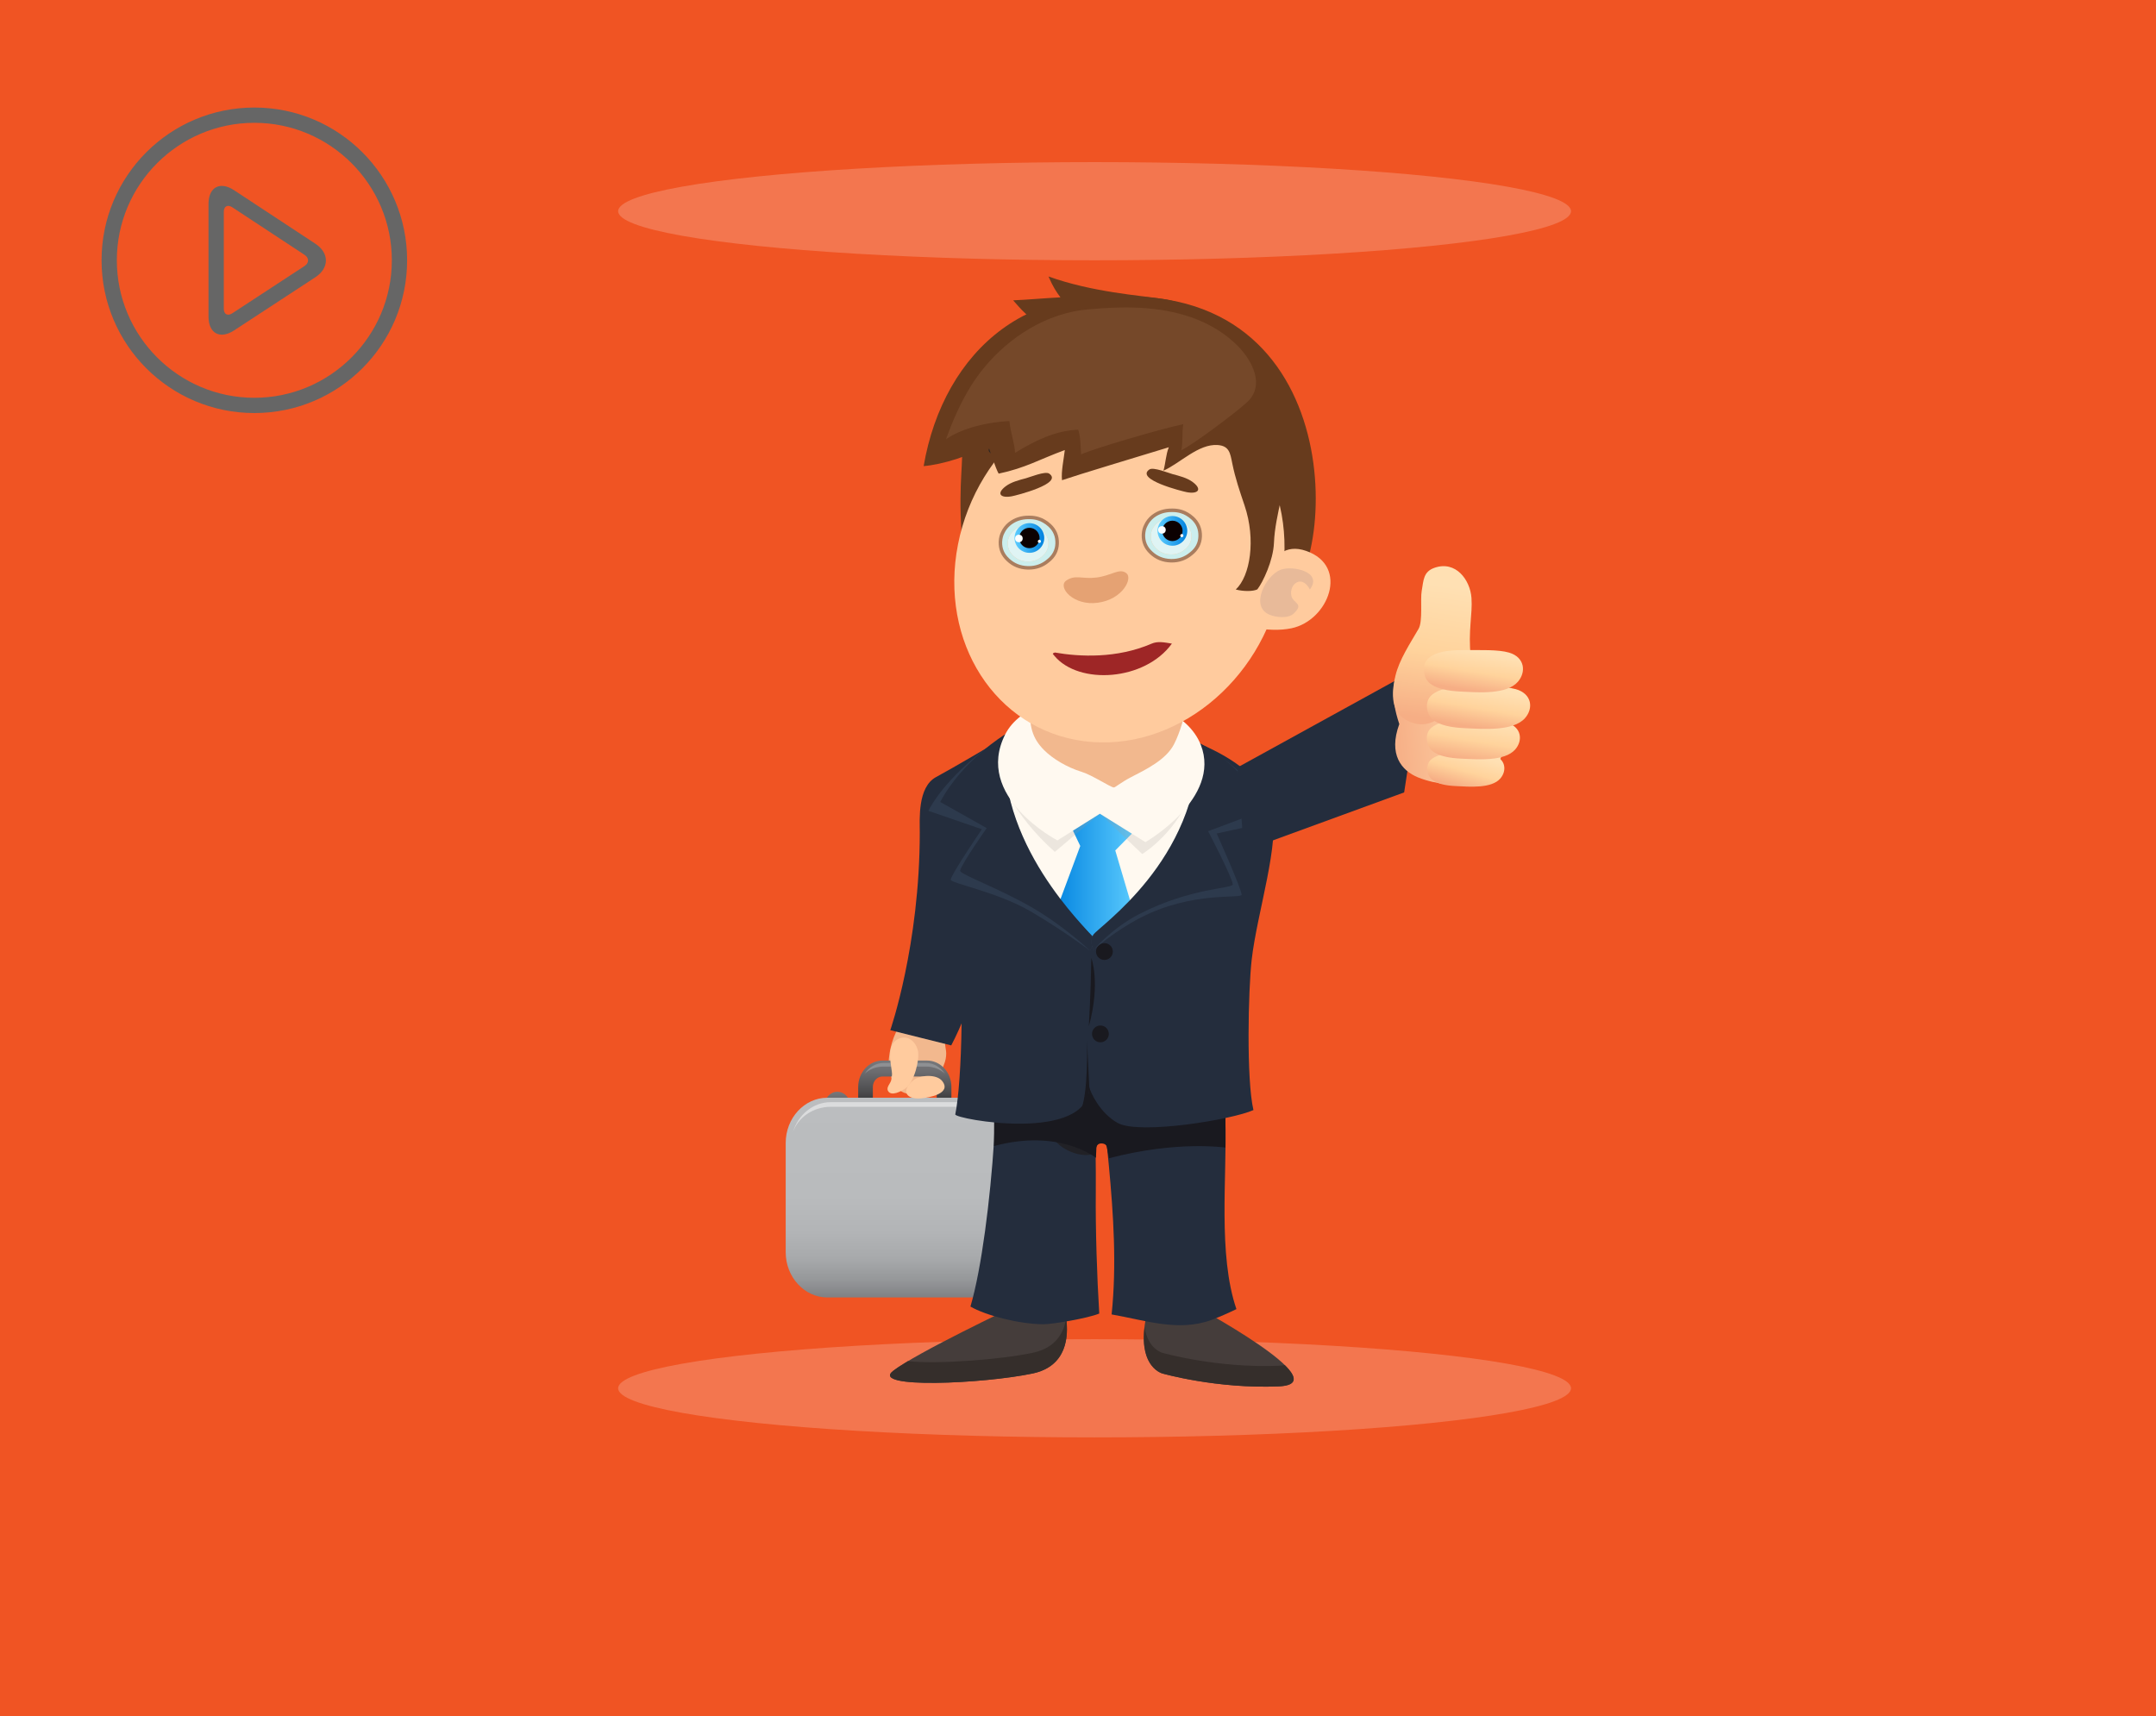 <?xml version="1.0" encoding="utf-8"?>
<!-- Generator: Adobe Illustrator 16.0.0, SVG Export Plug-In . SVG Version: 6.00 Build 0)  -->
<!DOCTYPE svg PUBLIC "-//W3C//DTD SVG 1.1//EN" "http://www.w3.org/Graphics/SVG/1.1/DTD/svg11.dtd">
<svg version="1.1" id="Layer_1" xmlns:x="http://ns.adobe.com/Extensibility/1.0/" xmlns:i="http://ns.adobe.com/AdobeIllustrator/10.0/" xmlns:graph="http://ns.adobe.com/Graphs/1.0/"
	 xmlns="http://www.w3.org/2000/svg" xmlns:xlink="http://www.w3.org/1999/xlink" x="0px" y="0px" width="260px" height="207px"
	 viewBox="0 0 260 207" enable-background="new 0 0 260 207" xml:space="preserve">
<g id="Layer_2">
	<rect fill="#F05423" width="260" height="207"/>
</g>
<g>
	
		<radialGradient id="SVGID_1_" cx="-365.207" cy="-48987.281" r="49.727" gradientTransform="matrix(1.12 0 0 -0.138 541.032 -6578.113)" gradientUnits="userSpaceOnUse">
		<stop  offset="0" style="stop-color:#000000"/>
		<stop  offset="0.015" style="stop-color:#050505"/>
		<stop  offset="0.261" style="stop-color:#5D5D5D"/>
		<stop  offset="0.477" style="stop-color:#A2A2A2"/>
		<stop  offset="0.657" style="stop-color:#D4D4D4"/>
		<stop  offset="0.792" style="stop-color:#F3F3F3"/>
		<stop  offset="0.868" style="stop-color:#FFFFFF"/>
	</radialGradient>
	<ellipse opacity="0.2" fill="url(#SVGID_1_)" enable-background="new    " cx="132" cy="167.436" rx="57.455" ry="5.922"/>
	
		<radialGradient id="SVGID_2_" cx="-365.207" cy="-47956.328" r="49.721" gradientTransform="matrix(1.12 0 0 -0.138 541.032 -6578.113)" gradientUnits="userSpaceOnUse">
		<stop  offset="0" style="stop-color:#000000"/>
		<stop  offset="0.015" style="stop-color:#050505"/>
		<stop  offset="0.261" style="stop-color:#5D5D5D"/>
		<stop  offset="0.477" style="stop-color:#A2A2A2"/>
		<stop  offset="0.657" style="stop-color:#D4D4D4"/>
		<stop  offset="0.792" style="stop-color:#F3F3F3"/>
		<stop  offset="0.868" style="stop-color:#FFFFFF"/>
	</radialGradient>
	<ellipse opacity="0.2" fill="url(#SVGID_2_)" enable-background="new    " cx="132" cy="25.473" rx="57.455" ry="5.92"/>
	<g>
		<path fill="#F2B88E" d="M109.896,131.982c-0.317-0.031-0.621-0.096-0.894-0.203c-1.453-0.568-1.944-2.791-1.803-4.146
			c0.178-1.68,0.736-3.444,1.906-4.704c1.01-1.084,3.01-2.334,4.417-1.41c0.727,0.475,0.968,1.27,0.932,2.108
			c-0.028,0.638-0.281,1.201-0.433,1.815c-0.14,0.57,0.08,1.048,0.086,1.603c0.003,0.472-0.094,0.938-0.288,1.386
			c-0.564,1.291,0.002,2.569-1.491,3.188C111.643,131.906,110.724,132.063,109.896,131.982z"/>
		<g>
			<g>
				
					<linearGradient id="SVGID_3_" gradientUnits="userSpaceOnUse" x1="420.072" y1="-168.056" x2="420.072" y2="-162.569" gradientTransform="matrix(1 0 0 -1 -310.96 -34.66)">
					<stop  offset="0" style="stop-color:#323031"/>
					<stop  offset="0.376" style="stop-color:#515153"/>
					<stop  offset="0.774" style="stop-color:#6D6D70"/>
					<stop  offset="1" style="stop-color:#77787B"/>
				</linearGradient>
				<path fill="url(#SVGID_3_)" d="M105.261,133.396v-2.301c0-0.697,0.521-1.263,1.161-1.263h5.38c0.641,0,1.161,0.563,1.161,1.263
					v2.301h1.77v-2.301c0-1.757-1.315-3.187-2.931-3.187h-5.38c-1.616,0-2.93,1.43-2.93,3.187v2.301H105.261z"/>
				
					<linearGradient id="SVGID_4_" gradientUnits="userSpaceOnUse" x1="411.944" y1="-169.696" x2="411.944" y2="-166.332" gradientTransform="matrix(1 0 0 -1 -310.96 -34.66)">
					<stop  offset="0" style="stop-color:#323031"/>
					<stop  offset="0.376" style="stop-color:#515153"/>
					<stop  offset="0.774" style="stop-color:#6D6D70"/>
					<stop  offset="1" style="stop-color:#77787B"/>
				</linearGradient>
				<ellipse fill="url(#SVGID_4_)" cx="100.984" cy="133.354" rx="1.548" ry="1.682"/>
				
					<linearGradient id="SVGID_5_" gradientUnits="userSpaceOnUse" x1="428.2" y1="-169.696" x2="428.2" y2="-166.332" gradientTransform="matrix(1 0 0 -1 -310.96 -34.66)">
					<stop  offset="0" style="stop-color:#323031"/>
					<stop  offset="0.376" style="stop-color:#515153"/>
					<stop  offset="0.774" style="stop-color:#6D6D70"/>
					<stop  offset="1" style="stop-color:#77787B"/>
				</linearGradient>
				<ellipse fill="url(#SVGID_5_)" cx="117.24" cy="133.354" rx="1.547" ry="1.682"/>
				<g>
					
						<linearGradient id="SVGID_6_" gradientUnits="userSpaceOnUse" x1="420.072" y1="-167.053" x2="420.072" y2="-191.141" gradientTransform="matrix(1 0 0 -1 -310.96 -34.66)">
						<stop  offset="0" style="stop-color:#BBBDBF"/>
						<stop  offset="0.498" style="stop-color:#B9BBBD"/>
						<stop  offset="0.678" style="stop-color:#B2B4B6"/>
						<stop  offset="0.806" style="stop-color:#A7A9AB"/>
						<stop  offset="0.908" style="stop-color:#96989A"/>
						<stop  offset="0.996" style="stop-color:#818285"/>
						<stop  offset="1" style="stop-color:#808184"/>
					</linearGradient>
					<path fill="url(#SVGID_6_)" d="M123.473,151.029c0,2.998-2.258,5.451-5.016,5.451H99.766c-2.757,0-5.015-2.453-5.015-5.451
						v-13.188c0-2.998,2.258-5.448,5.015-5.448h18.691c2.758,0,5.016,2.45,5.016,5.448V151.029z"/>
				</g>
				<path fill="#8E9093" d="M111.66,128.631c0.943,0,1.778,0.346,2.28,0.867c-0.502-0.783-1.337-1.299-2.28-1.299h-5.096
					c-0.944,0-1.779,0.516-2.281,1.299c0.502-0.521,1.337-0.867,2.281-0.867H111.66z"/>
				<path fill="#DBDCDD" d="M100.177,133.488h17.87c2.13,0,3.947,1.295,4.566,3.07c-0.619-2.101-2.437-3.631-4.566-3.631h-17.87
					c-2.13,0-3.946,1.53-4.566,3.631C96.23,134.783,98.047,133.488,100.177,133.488z"/>
			</g>
		</g>
		<path fill="#453D3B" d="M107.702,165.34c-2.805,2.182,10.909,1.557,16.831,0.311c5.925-1.25,3.744-8.104,3.744-8.104h-5.928
			C122.35,157.547,110.507,163.158,107.702,165.34z"/>
		<path fill="#453D3B" d="M138.615,157.234c-2.182,7.481,1.562,8.416,1.562,8.416s6.544,1.871,14.025,1.555
			c7.481-0.309-10.599-9.971-10.599-9.971H138.615z"/>
		<path fill="#352E2B" d="M107.702,165.34c0.415-0.326,1.042-0.727,1.786-1.176c3.666,0.379,11.09-0.18,15.045-1.006
			c2.781-0.592,3.77-2.41,4.04-4.182c0.283,2.078,0.168,5.78-4.04,6.674C118.611,166.896,104.897,167.521,107.702,165.34z"/>
		<path fill="#352E2B" d="M140.177,163.158c0,0,6.544,1.869,14.025,1.559c0.284-0.014,0.519-0.049,0.729-0.08
			c1.43,1.406,1.678,2.469-0.729,2.568c-7.481,0.316-14.025-1.555-14.025-1.555s-2.729-0.699-2.151-5.586
			C138.439,162.719,140.177,163.158,140.177,163.158z"/>
		<path fill="#242D3D" d="M121.108,101.476c0,0-1.398,15.114-6.396,24.606l-7.349-1.838c0,0,3.562-10.254,3.556-23.882
			c0-1.526-0.282-5.43,1.96-6.641c2.242-1.212,6.913-3.979,6.913-3.979L121.108,101.476z"/>
		<path fill="#FFF9F0" d="M145.559,90.579c4.84,4.064,6.18,8.941-1.086,16.063c-7.266,7.123-12.395,7.979-12.395,7.979
			s-15.96-15.264-13.116-22.182C122.403,84.07,140.721,86.515,145.559,90.579z"/>
		
			<linearGradient id="SVGID_7_" gradientUnits="userSpaceOnUse" x1="320.784" y1="-143.678" x2="331.463" y2="-143.678" gradientTransform="matrix(-1 0 0 -1 458.125 -34.66)">
			<stop  offset="0" style="stop-color:#5FCEFF"/>
			<stop  offset="1" style="stop-color:#0082DF"/>
		</linearGradient>
		<path fill="url(#SVGID_7_)" d="M133.475,96.567c-3.563-0.671-4.786,2.133-4.786,2.133l1.584,3.33l-3.611,9.695l4.506,9.848
			l6.173-9.396l-2.846-9.608l2.629-2.664C137.123,99.906,136.661,97.166,133.475,96.567z"/>
		<path fill="#242D3D" d="M147.344,121.156c0.168,4.615,0.284,9.232,0.428,13.85c0.215,6.912-0.924,16.285,1.332,22.881
			c-1.002,0.482-2.008,0.937-3.035,1.314c-3.933,1.449-7.998,0.029-12.014-0.672c1.234-11.912-1.558-24.072-1.729-35.967
			C132.287,119.773,147.199,117.145,147.344,121.156z"/>
		<path fill="#242D3D" d="M132.709,124.709c-0.934,6.209-0.504,12.813-0.563,19.076c-0.043,4.449,0.14,10.189,0.418,14.637
			c-1.403,0.58-5.698,1.299-6.746,1.291c-2.98-0.023-6.985-1.082-8.789-2.135c1.354-4.572,2.401-13.063,2.846-19.977
			c0.325-5.063-1.236-11.806,0.189-16.713C121.118,117.268,133.637,118.545,132.709,124.709z"/>
		<path fill="#212126" d="M133.669,138.764c-0.296-1.354-1.397-1.438-1.551,0c-0.15,1.438-7.26,0.15-5.558-5.408
			c1.7-5.559,5.331-7.41,9.15-6.313s1.853,10.06,0.416,11.156C134.689,139.293,133.934,139.975,133.669,138.764z"/>
		<path fill="#19191F" d="M147.784,133.525v4.883c0,0-5.798-0.885-14.063,1.289c0,0-0.16-1.021-0.269-1.449
			c-0.106-0.43-1.208-0.564-1.234,0.215s-0.054,1.18-0.054,1.18s-4.375-3.567-12.292-1.422l0.027-4.857l13.042-3.862
			L147.784,133.525z"/>
		<g>
			<path fill="#242D3D" d="M115.222,110.846c-1.229-6.625-4.698-12.611,0.466-18.094c1.088-1.155,2.492-2.102,4.085-2.865
				c-0.227,0.526-0.298,1.074-0.246,1.621c0.984,10.63,12.303,21.481,12.303,21.481s16.663-14.386,13.868-21.575
				c-0.232-0.601-0.524-1.151-0.882-1.654c3.85,1.642,7.541,4.172,8.522,7.695c1.118,4.015-1.748,12.604-2.394,18.305
				c-0.414,3.658-0.653,14.418,0.214,18.121c-2.552,1.154-13.736,3.002-16.362,1.559c-2.15-1.182-3.288-3.688-3.436-4.33
				c-0.066,6.813-16.278,3.854-16.159,3.291C116.008,130.59,116.408,117.234,115.222,110.846z"/>
		</g>
		<path fill="#19191F" d="M131.607,115.529c0,0,1.147,3.012-0.303,8.256C131.305,123.785,131.548,119.799,131.607,115.529z"/>
		<circle fill="#19191F" cx="132.704" cy="124.695" r="1.014"/>
		<circle fill="#19191F" cx="133.186" cy="114.762" r="1.014"/>
		<path fill="#19191F" d="M131.372,131.303l-0.282-5.766c0,0,0.184,6.82-0.839,8.479
			C130.251,134.016,131.126,133.834,131.372,131.303z"/>
		<path opacity="0.25" fill="#4A627D" enable-background="new    " d="M121.226,88.562c0,0-6.603,4.19-9.274,9.228l6.455,2.223
			c0,0-3.583,5.241-3.76,6.072c-0.09,0.435,5.555,1.451,9.659,3.845c3.75,2.188,7.125,4.705,7.125,4.705s0.656-0.787,0.219-1.707
			C131.212,112.008,119.788,101.749,121.226,88.562z"/>
		<path fill="#242D3D" d="M121.226,88.562c0,0-5.168,3.124-7.84,8.16l5.606,3.153c0,0-3.03,4.292-3.205,5.125
			c-0.093,0.436,4.679,2.12,8.782,4.514c3.751,2.189,6.863,5.121,6.863,5.121s0.655-0.787,0.219-1.707
			C131.212,112.008,119.788,101.749,121.226,88.562z"/>
		<path opacity="0.25" fill="#4A627D" enable-background="new    " d="M144.537,89.562c0,0,7.222,3.886,9.398,9.399l-7.207,1.565
			c0,0,2.912,6.486,3.008,7.373c0.059,0.545-5.866-0.475-12.148,2.759c-3.365,1.731-5.697,3.899-5.697,3.899
			s-0.578-0.885-0.056-1.807C132.359,111.826,144.537,103.811,144.537,89.562z"/>
		<path fill="#242D3D" d="M144.537,89.562c0,0,5.671,2.666,7.85,8.179l-6.695,2.507c0,0,2.879,5.514,2.975,6.398
			c0.059,0.547-5.002,0.367-11.285,3.6c-3.365,1.732-5.488,4.311-5.488,4.311s-0.58-0.885-0.057-1.807
			C132.359,111.826,144.537,103.811,144.537,89.562z"/>
		<path opacity="0.2" fill="#A09D98" enable-background="new    " d="M120.567,93.618c0,0,1.448,4.527,6.642,9.124l5.434-4.602
			l5.104,4.863c0,0,4.48-2.722,6.203-8.184c1.724-5.462-13.563-4.968-17.329-2.996C122.854,93.797,120.567,93.618,120.567,93.618z"
			/>
		<path fill="#FFF9F0" d="M132.643,98.14l-5.123,3.217c0,0-10.129-5.255-6.294-12.795c3.448-6.781,20.642-6.234,23.581,1.271
			c2.53,6.467-6.678,11.731-6.678,11.731L132.643,98.14z"/>
		<path fill="#FFCB9E" d="M109.229,131.236c1.033-0.746,1.709-3.494,1.463-4.525c-0.291-1.213-1.366-2.002-2.498-1.334
			c-1.201,0.709-0.827,2.553-0.704,3.436c0.104,0.75,0.123,0.701-0.011,1.439c-0.077,0.424-0.636,0.865-0.392,1.316
			C107.469,132.271,108.684,131.631,109.229,131.236z"/>
		<path fill="#FFCB9E" d="M110.125,130.303c-1.545,1.313-0.806,2.313,0.938,2.17c0.899-0.074,3.78-0.572,2.548-2.109
			C112.922,129.504,110.899,129.646,110.125,130.303z"/>
		<path fill="#673B1D" d="M115.945,64.171c-0.378-6.223,0.312-8.507,0.008-11.021c-1.29-10.698,7.307-18.498,22.443-17.304
			c26.443,2.086,22.021,38.787,14.484,37.199c-5.572-1.173-11.05-2.754-16.572-4.129c-5.143-1.28-10.846-0.298-16.107,0.059
			C116.082,69.254,116.148,67.511,115.945,64.171z"/>
		<path fill="#673B1D" d="M126.441,33.346c0.552,1.26,0.934,1.837,1.441,2.515c-1.944,0.103-4.156,0.3-5.7,0.36
			c0.728,0.818,2.196,2.663,3.621,2.804c4.301,0.428,9.468,0.308,13.757-0.27c1.631-0.22,3.336-0.174,4.942-0.476
			c-0.544-1.518-3.049-2.039-4.41-2.246C137.438,35.629,131.74,35.241,126.441,33.346z"/>
		<path fill="#F2B88E" d="M125.93,90.486c1.047,1.042,2.761,2.069,4.534,2.611c1.261,0.386,3.474,1.869,3.864,1.877
			c0.158,0.003,0.888-0.635,2.079-1.248c1.743-0.898,4.212-2.086,5.171-3.966c1.404-2.75,2.658-8.195,0.003-10.333
			c-2.75-2.212-8.11-2.567-11.396-1.847c-3.425,0.752-5.701,4.008-5.938,7.361C124.063,87.539,124.479,89.045,125.93,90.486z"/>
		<path fill="#FFCB9E" d="M154.455,70.536c-2.316,11.77-12.907,20.216-23.656,18.864c-10.748-1.352-17.583-11.988-15.268-23.757
			c2.314-11.771,12.905-20.216,23.654-18.865C149.936,48.129,156.771,58.767,154.455,70.536z"/>
		<path fill="#FFCB9E" d="M155.734,75.774c-1.434,0.294-2.926,0.2-4.354-0.035c-0.025-0.041-0.051-0.082-0.078-0.124
			c-0.585-0.951,0.855-5.362,1.243-6.262c0.976-2.268,2.437-3.792,4.966-2.912C162.784,68.276,160.193,74.858,155.734,75.774z"/>
		<path opacity="0.6" fill="#D9AF96" enable-background="new    " d="M153.085,74.134c-2.42-1.022-0.39-4.771,1.358-5.423
			c1.433-0.535,5.121,0.245,3.522,2.385c-1.009-1.911-2.55-0.593-2.229,0.775c0.216,0.919,1.57,0.892,0.289,2.117
			C155.334,74.65,153.848,74.456,153.085,74.134z"/>
		<path fill="#2B2521" d="M120.414,54.987c-1.357-0.232-1.694-0.964-0.27-1.392c0.815-0.245,1.782-0.134,2.617-0.053
			c0.511,0.05,2.49-0.017,2.82,0.449C126.818,55.738,120.931,55.076,120.414,54.987z"/>
		<path fill="#673B1D" d="M143.109,59.357c1.353,0.257,1.925-0.311,0.74-1.209c-0.68-0.515-1.623-0.749-2.436-0.964
			c-0.496-0.133-2.326-0.887-2.801-0.565C136.846,57.821,142.596,59.261,143.109,59.357z"/>
		<path fill="#673B1D" d="M122.023,59.854c-1.353,0.257-1.924-0.311-0.74-1.209c0.679-0.515,1.624-0.749,2.435-0.965
			c0.497-0.132,2.326-0.887,2.8-0.565C128.287,58.317,122.538,59.757,122.023,59.854z"/>
		<path opacity="0.35" fill="#B55623" enable-background="new    " d="M135.854,69.146c0.744,0.601-0.418,3.112-3.433,3.543
			c-3.027,0.432-4.936-1.923-3.834-2.673c1.103-0.751,1.896-0.15,3.61-0.359C134.102,69.424,134.992,68.449,135.854,69.146z"/>
		<path fill="#673B1D" d="M120.432,57.123c3.262-0.688,4.863-1.7,7.978-2.845c-0.107,0.999-0.463,2.616-0.338,3.637
			c1.887-0.65,9.116-2.822,12.878-3.972c-0.353,0.857-0.38,1.895-0.644,2.824c1.981-0.875,4.233-3.267,6.545-3.093
			c1.39,0.105,1.504,0.974,1.752,2.207c0.364,1.809,0.896,3.342,1.481,5.078c1.394,4.125,0.683,8.524-1.06,10.138
			c0.926,0.244,2.08,0.243,2.605-0.016c0.68-0.884,1.915-3.489,2.002-5.611c0.145-3.532,1.575-6.857,1.52-10.458
			c-0.076-4.957-0.941-8.887-4.788-12.249c-3.315-2.896-5.75-4.688-9.978-5.871c-15.755-4.407-26.611,5.378-29,19.325
			c2.219-0.189,5.758-1.233,7.753-2.609C119.226,54.023,120.126,56.633,120.432,57.123z"/>
		<path fill="#754829" d="M118.631,44.397c-0.554,0.678-1.063,1.388-1.522,2.121c-1.246,1.989-2.239,4.254-3.027,6.46
			c2.006-1.408,5.23-2.099,7.647-2.196c0.107,1.295,0.593,2.498,0.683,3.828c2.343-1.421,4.79-2.674,7.612-2.787
			c0.3,0.915,0.282,2.004,0.348,2.98c1.211-0.599,9.479-3.052,12.326-3.644c-0.175,0.998-0.022,2.111-0.236,3.139
			c1.538-0.733,6.914-4.808,7.989-5.847c2.083-2.014,0.585-4.869-1.064-6.604c-1.523-1.604-3.634-2.857-5.709-3.572
			c-4.074-1.406-8.26-1.339-12.486-0.961C126.277,37.752,121.745,40.59,118.631,44.397z"/>
		<polygon fill="#242D3D" points="149.225,92.563 171.673,80.212 169.332,95.57 150.031,102.625 		"/>
		<g>
			
				<linearGradient id="SVGID_8_" gradientUnits="userSpaceOnUse" x1="2908.684" y1="837.72" x2="2908.684" y2="824.022" gradientTransform="matrix(0.104 0.995 0.995 -0.104 -953.705 -2720.038)">
				<stop  offset="0" style="stop-color:#FFE0B3"/>
				<stop  offset="1" style="stop-color:#F7B188"/>
			</linearGradient>
			<path fill="url(#SVGID_8_)" d="M170.996,93.755c-1.973-0.808-3.6-2.754-2.25-6.427c-1.105-3.309-0.963-5.857,0.781-7.836
				c1.357-1.539,5.688-1.131,7.623-0.928c2.191,0.231,2.926,0.451,4.007,2.276c2.84,4.8-0.541,13.751-3.017,13.877
				C176.116,94.82,173.223,94.668,170.996,93.755z"/>
			
				<linearGradient id="SVGID_9_" gradientUnits="userSpaceOnUse" x1="404.67" y1="-160.222" x2="401.574" y2="-176.144" gradientTransform="matrix(0.999 -0.051 -0.051 -0.999 -238.05 -68.831)">
				<stop  offset="0" style="stop-color:#FFE0B3"/>
				<stop  offset="0.509" style="stop-color:#FFD39C"/>
				<stop  offset="1" style="stop-color:#F6AE85"/>
			</linearGradient>
			<path fill="url(#SVGID_9_)" d="M169.744,86.924c-0.131-0.067-0.262-0.143-0.393-0.225c-1.742-1.106-1.471-3.498-1.074-5.182
				c0.463-1.965,1.797-3.945,2.791-5.671c0.537-0.93,0.193-3.535,0.381-4.578c0.229-1.292,0.186-2.32,1.554-2.793
				c2.565-0.888,4.291,1.47,4.448,3.637c0.145,1.995-0.428,4.014-0.086,7.089c0.191,1.725-1.424,3.936-2.414,5.74
				C173.788,87.055,171.764,87.971,169.744,86.924z"/>
			
				<linearGradient id="SVGID_10_" gradientUnits="userSpaceOnUse" x1="819.883" y1="-180.838" x2="818.36" y2="-184.644" gradientTransform="matrix(1.158 -0.059 -0.051 -0.999 -781.192 -41.283)">
				<stop  offset="0" style="stop-color:#FFE0B3"/>
				<stop  offset="0.509" style="stop-color:#FFD39C"/>
				<stop  offset="1" style="stop-color:#F6AE85"/>
			</linearGradient>
			<path fill="url(#SVGID_10_)" d="M180.117,91.099c-1.02-0.311-2.784-0.234-3.932-0.244c-1.246-0.01-2.891,0.014-3.701,0.844
				c-0.57,0.584-0.432,1.723,0.127,2.248c0.658,0.622,1.848,0.807,2.964,0.861c1.684,0.083,4.309,0.308,5.364-0.928
				C181.729,92.957,181.591,91.548,180.117,91.099z"/>
			
				<linearGradient id="SVGID_11_" gradientUnits="userSpaceOnUse" x1="820.729" y1="-176.764" x2="819.495" y2="-181.512" gradientTransform="matrix(1.158 -0.059 -0.051 -0.999 -781.192 -41.283)">
				<stop  offset="0" style="stop-color:#FFE0B3"/>
				<stop  offset="0.509" style="stop-color:#FFD39C"/>
				<stop  offset="1" style="stop-color:#F6AE85"/>
			</linearGradient>
			<path fill="url(#SVGID_11_)" d="M181.729,87.16c-1.231-0.361-3.365-0.268-4.75-0.276c-1.508-0.009-3.492,0.022-4.476,0.992
				c-0.69,0.683-0.524,2.01,0.146,2.622c0.795,0.723,2.233,0.936,3.582,0.997c2.035,0.093,5.205,0.35,6.484-1.093
				C183.671,89.323,183.507,87.681,181.729,87.16z"/>
			
				<linearGradient id="SVGID_12_" gradientUnits="userSpaceOnUse" x1="821.42" y1="-172.968" x2="820.242" y2="-177.554" gradientTransform="matrix(1.158 -0.059 -0.051 -0.999 -781.192 -41.283)">
				<stop  offset="0" style="stop-color:#FFE0B3"/>
				<stop  offset="0.509" style="stop-color:#FFD39C"/>
				<stop  offset="1" style="stop-color:#F6AE85"/>
			</linearGradient>
			<path fill="url(#SVGID_12_)" d="M182.797,83.116c-1.365-0.39-3.729-0.286-5.264-0.294c-1.67-0.008-3.871,0.027-4.961,1.082
				c-0.766,0.741-0.584,2.181,0.16,2.844c0.881,0.783,2.474,1.012,3.968,1.078c2.254,0.099,5.769,0.373,7.187-1.194
				C184.945,85.46,184.768,83.679,182.797,83.116z"/>
			
				<linearGradient id="SVGID_13_" gradientUnits="userSpaceOnUse" x1="821.073" y1="-168.552" x2="819.909" y2="-173.088" gradientTransform="matrix(1.158 -0.059 -0.051 -0.999 -781.192 -41.283)">
				<stop  offset="0" style="stop-color:#FFE0B3"/>
				<stop  offset="0.509" style="stop-color:#FFD39C"/>
				<stop  offset="1" style="stop-color:#F6AE85"/>
			</linearGradient>
			<path fill="url(#SVGID_13_)" d="M181.995,78.71c-1.312-0.393-3.583-0.293-5.056-0.304c-1.604-0.012-3.717,0.02-4.762,1.072
				c-0.732,0.739-0.557,2.179,0.159,2.843c0.847,0.786,2.378,1.018,3.813,1.086c2.164,0.103,5.539,0.385,6.897-1.179
				C184.064,81.059,183.889,79.277,181.995,78.71z"/>
		</g>
		<path fill="#9E2626" d="M127.207,78.697c-0.444,0.155-0.164,0.206-0.046,0.409c2.954,3.534,10.903,3.027,14.163-1.485
			c-0.967-0.155-1.706-0.314-2.463,0.013C134.686,79.437,130.196,79.219,127.207,78.697z"/>
		<path fill="#DFF4F4" d="M141.299,62.489c-0.656-0.026-1.232,0.157-1.73,0.577c-0.498,0.419-0.76,0.917-0.785,1.52
			c-0.026,0.603,0.184,1.127,0.654,1.572c0.446,0.446,1.022,0.682,1.679,0.708c0.681,0.026,1.284-0.183,1.782-0.603
			c0.498-0.419,0.76-0.917,0.787-1.52c0.024-0.604-0.211-1.102-0.684-1.546C142.531,62.751,141.954,62.516,141.299,62.489
			L141.299,62.489z"/>
		<path fill="#CCEEED" d="M143.814,62.489c-0.235-0.209-0.444-0.366-0.683-0.498c-0.097-0.009-0.192-0.009-0.289-0.017l-0.088-0.207
			l-1.465-0.435l-1.938,0.598l-0.209,0.305h0.018c-0.029,0.007-0.061,0.01-0.09,0.018c-0.026,0.027-0.078,0.052-0.104,0.079
			c-0.341,0.289-0.604,0.629-0.786,1.022c-0.184,0.34-0.262,0.708-0.289,1.127c-0.024,0.839,0.262,1.573,0.918,2.176
			c0.629,0.603,1.416,0.944,2.387,0.969c0.943,0.027,1.756-0.262,2.438-0.838c0.708-0.551,1.074-1.258,1.1-2.098
			C144.759,63.826,144.471,63.092,143.814,62.489z M142.896,66.264c-0.496,0.419-1.102,0.629-1.781,0.603
			c-0.655-0.026-1.231-0.262-1.68-0.708c-0.471-0.445-0.681-0.97-0.653-1.572c0.026-0.603,0.288-1.101,0.786-1.52
			c0.498-0.42,1.074-0.603,1.729-0.577c0.655,0.026,1.231,0.262,1.703,0.708c0.472,0.445,0.708,0.943,0.683,1.546
			C143.657,65.347,143.396,65.845,142.896,66.264z"/>
		<g>
			<path fill="#AA7D5E" d="M141.313,67.839L141.313,67.839l-0.125-0.001c-0.99-0.027-1.84-0.373-2.524-1.028
				c-0.679-0.625-1.011-1.411-0.981-2.334c0.031-0.497,0.131-0.882,0.313-1.221c0.188-0.409,0.474-0.777,0.836-1.084
				c0.008-0.008,0.038-0.032,0.071-0.053c0.006-0.007,0.033-0.026,0.041-0.033c0.658-0.499,1.447-0.752,2.349-0.752l0.146,0.001
				h0.002c0.377,0,0.738,0.055,1.104,0.167c0.273,0.092,0.486,0.175,0.704,0.312c0.229,0.126,0.442,0.283,0.71,0.519
				c0.686,0.631,1.018,1.426,0.988,2.366c-0.028,0.91-0.428,1.669-1.184,2.257C143.068,67.54,142.243,67.839,141.313,67.839z
				 M141.291,61.755c-0.807,0-1.512,0.224-2.094,0.667c0.001,0.002-0.029,0.025-0.063,0.046c-0.35,0.293-0.595,0.612-0.765,0.976
				c-0.16,0.298-0.241,0.62-0.27,1.052c-0.023,0.799,0.254,1.458,0.851,2.007c0.608,0.584,1.364,0.89,2.248,0.914l0.112,0.001
				c0.828,0,1.563-0.266,2.184-0.791c0.658-0.512,1.002-1.164,1.025-1.942c0.025-0.823-0.252-1.491-0.85-2.04
				c-0.238-0.211-0.432-0.353-0.641-0.468c-0.191-0.12-0.377-0.192-0.619-0.273c-0.318-0.098-0.643-0.147-0.982-0.147
				L141.291,61.755z"/>
		</g>
		<g>
			<g>
				<circle fill="#0C0101" cx="141.387" cy="64.027" r="1.51"/>
				
					<linearGradient id="SVGID_14_" gradientUnits="userSpaceOnUse" x1="450.554" y1="-98.687" x2="454.137" y2="-98.687" gradientTransform="matrix(1 0 0 -1 -310.96 -34.66)">
					<stop  offset="0" style="stop-color:#5FCEFF"/>
					<stop  offset="1" style="stop-color:#0082DF"/>
				</linearGradient>
				<path fill="url(#SVGID_14_)" d="M142.093,65.673c-0.907,0.39-1.963-0.031-2.354-0.939c-0.389-0.907,0.033-1.962,0.939-2.353
					c0.907-0.39,1.963,0.032,2.354,0.939C143.422,64.228,143,65.283,142.093,65.673z M140.9,62.897
					c-0.623,0.268-0.912,0.992-0.645,1.615c0.268,0.623,0.991,0.912,1.614,0.644c0.622-0.267,0.912-0.992,0.644-1.614
					C142.248,62.919,141.523,62.63,140.9,62.897z"/>
			</g>
			<circle fill="#FFFFFF" cx="140.124" cy="63.907" r="0.456"/>
			<circle fill="#FFFFFF" cx="142.521" cy="64.597" r="0.188"/>
		</g>
		<g>
			<path fill="#DFF4F4" d="M124.051,63.347c-0.655-0.026-1.232,0.157-1.729,0.577c-0.498,0.419-0.761,0.917-0.787,1.521
				c-0.026,0.604,0.184,1.127,0.654,1.573c0.447,0.446,1.023,0.682,1.679,0.708c0.682,0.025,1.285-0.184,1.783-0.604
				c0.497-0.42,0.76-0.917,0.786-1.52c0.025-0.604-0.21-1.102-0.683-1.547C125.283,63.609,124.706,63.373,124.051,63.347
				L124.051,63.347z"/>
			<path fill="#CCEEED" d="M126.567,63.347c-0.236-0.209-0.445-0.366-0.682-0.498c-0.098-0.009-0.193-0.009-0.29-0.016l-0.088-0.207
				l-1.464-0.435l-1.94,0.597l-0.208,0.306l0.018-0.001c-0.03,0.007-0.061,0.01-0.09,0.018c-0.026,0.026-0.079,0.053-0.105,0.079
				c-0.341,0.289-0.604,0.629-0.786,1.022c-0.184,0.341-0.262,0.708-0.288,1.127c-0.025,0.838,0.262,1.572,0.917,2.176
				c0.628,0.603,1.416,0.943,2.386,0.969c0.943,0.026,1.756-0.262,2.438-0.838c0.708-0.55,1.074-1.258,1.101-2.097
				C127.512,64.684,127.223,63.95,126.567,63.347z M125.65,67.122c-0.498,0.419-1.102,0.629-1.783,0.604
				c-0.655-0.027-1.231-0.263-1.679-0.708c-0.471-0.445-0.681-0.97-0.654-1.573c0.027-0.603,0.289-1.101,0.787-1.521
				c0.497-0.419,1.074-0.603,1.729-0.577c0.655,0.026,1.232,0.263,1.703,0.708c0.473,0.446,0.708,0.943,0.683,1.547
				C126.41,66.204,126.147,66.702,125.65,67.122z"/>
			<g>
				<path fill="#AA7D5E" d="M124.064,68.696L124.064,68.696l-0.125-0.001c-0.991-0.026-1.841-0.373-2.524-1.028
					c-0.68-0.625-1.011-1.411-0.982-2.334c0.031-0.496,0.131-0.882,0.314-1.221c0.188-0.408,0.473-0.776,0.836-1.083
					c0.007-0.008,0.038-0.031,0.07-0.053c0.006-0.007,0.034-0.026,0.042-0.033c0.657-0.499,1.447-0.752,2.349-0.752l0.145,0.002
					h0.001c0.377,0,0.739,0.054,1.104,0.167c0.275,0.092,0.486,0.175,0.704,0.311c0.229,0.126,0.443,0.283,0.71,0.519
					c0.686,0.631,1.018,1.427,0.988,2.367c-0.028,0.909-0.426,1.668-1.182,2.256C125.821,68.397,124.996,68.696,124.064,68.696z
					 M124.044,62.612c-0.807,0-1.512,0.225-2.094,0.667c0.001,0.002-0.03,0.025-0.063,0.047c-0.351,0.292-0.596,0.612-0.765,0.976
					c-0.16,0.298-0.242,0.62-0.271,1.051c-0.023,0.8,0.255,1.458,0.851,2.007c0.609,0.584,1.365,0.891,2.248,0.914l0.113,0.002
					c0.828,0,1.563-0.266,2.184-0.791c0.659-0.512,1.002-1.164,1.025-1.942c0.025-0.823-0.252-1.491-0.848-2.041
					c-0.239-0.211-0.433-0.353-0.643-0.468c-0.19-0.12-0.377-0.192-0.618-0.273c-0.319-0.099-0.643-0.146-0.982-0.146
					L124.044,62.612z"/>
			</g>
			<g>
				<g>
					<circle fill="#0C0101" cx="124.139" cy="64.885" r="1.51"/>
					
						<linearGradient id="SVGID_15_" gradientUnits="userSpaceOnUse" x1="433.307" y1="-99.546" x2="436.89" y2="-99.546" gradientTransform="matrix(1 0 0 -1 -310.96 -34.66)">
						<stop  offset="0" style="stop-color:#5FCEFF"/>
						<stop  offset="1" style="stop-color:#0082DF"/>
					</linearGradient>
					<path fill="url(#SVGID_15_)" d="M125.068,66.417c-0.846,0.512-1.949,0.243-2.461-0.602c-0.513-0.844-0.242-1.948,0.602-2.461
						c0.845-0.512,1.948-0.242,2.461,0.603C126.183,64.801,125.912,65.904,125.068,66.417z M123.501,63.834
						c-0.58,0.352-0.765,1.109-0.414,1.689c0.353,0.579,1.11,0.765,1.689,0.413s0.765-1.109,0.412-1.688
						C124.838,63.668,124.08,63.483,123.501,63.834z"/>
				</g>
				<circle fill="#FFFFFF" cx="122.872" cy="64.942" r="0.457"/>
				<circle fill="#FFFFFF" cx="125.343" cy="65.291" r="0.187"/>
			</g>
		</g>
	</g>
</g>
<g>
	<path fill="#666666" d="M30.672,14.812c9.143,0,16.581,7.438,16.581,16.582c0,9.142-7.438,16.582-16.581,16.582
		c-9.143,0-16.582-7.439-16.582-16.582C14.09,22.25,21.529,14.812,30.672,14.812 M30.672,12.969
		c-10.174,0-18.424,8.249-18.424,18.424s8.25,18.423,18.424,18.423s18.424-8.248,18.424-18.423S40.846,12.969,30.672,12.969
		L30.672,12.969z M30.672,12.969"/>
	<path fill="#666666" d="M38.033,29.395l-9.81-6.457c-1.693-1.113-3.078-0.367-3.078,1.66v13.588c0,2.025,1.387,2.775,3.083,1.666
		l9.801-6.414C39.725,32.327,39.727,30.508,38.033,29.395L38.033,29.395z M36.726,32.083l-8.711,5.7
		c-0.565,0.371-1.028,0.121-1.028-0.555V25.554c0-0.676,0.462-0.925,1.026-0.553l8.714,5.735
		C37.292,31.107,37.292,31.713,36.726,32.083L36.726,32.083z M36.726,32.083"/>
</g>
</svg>

